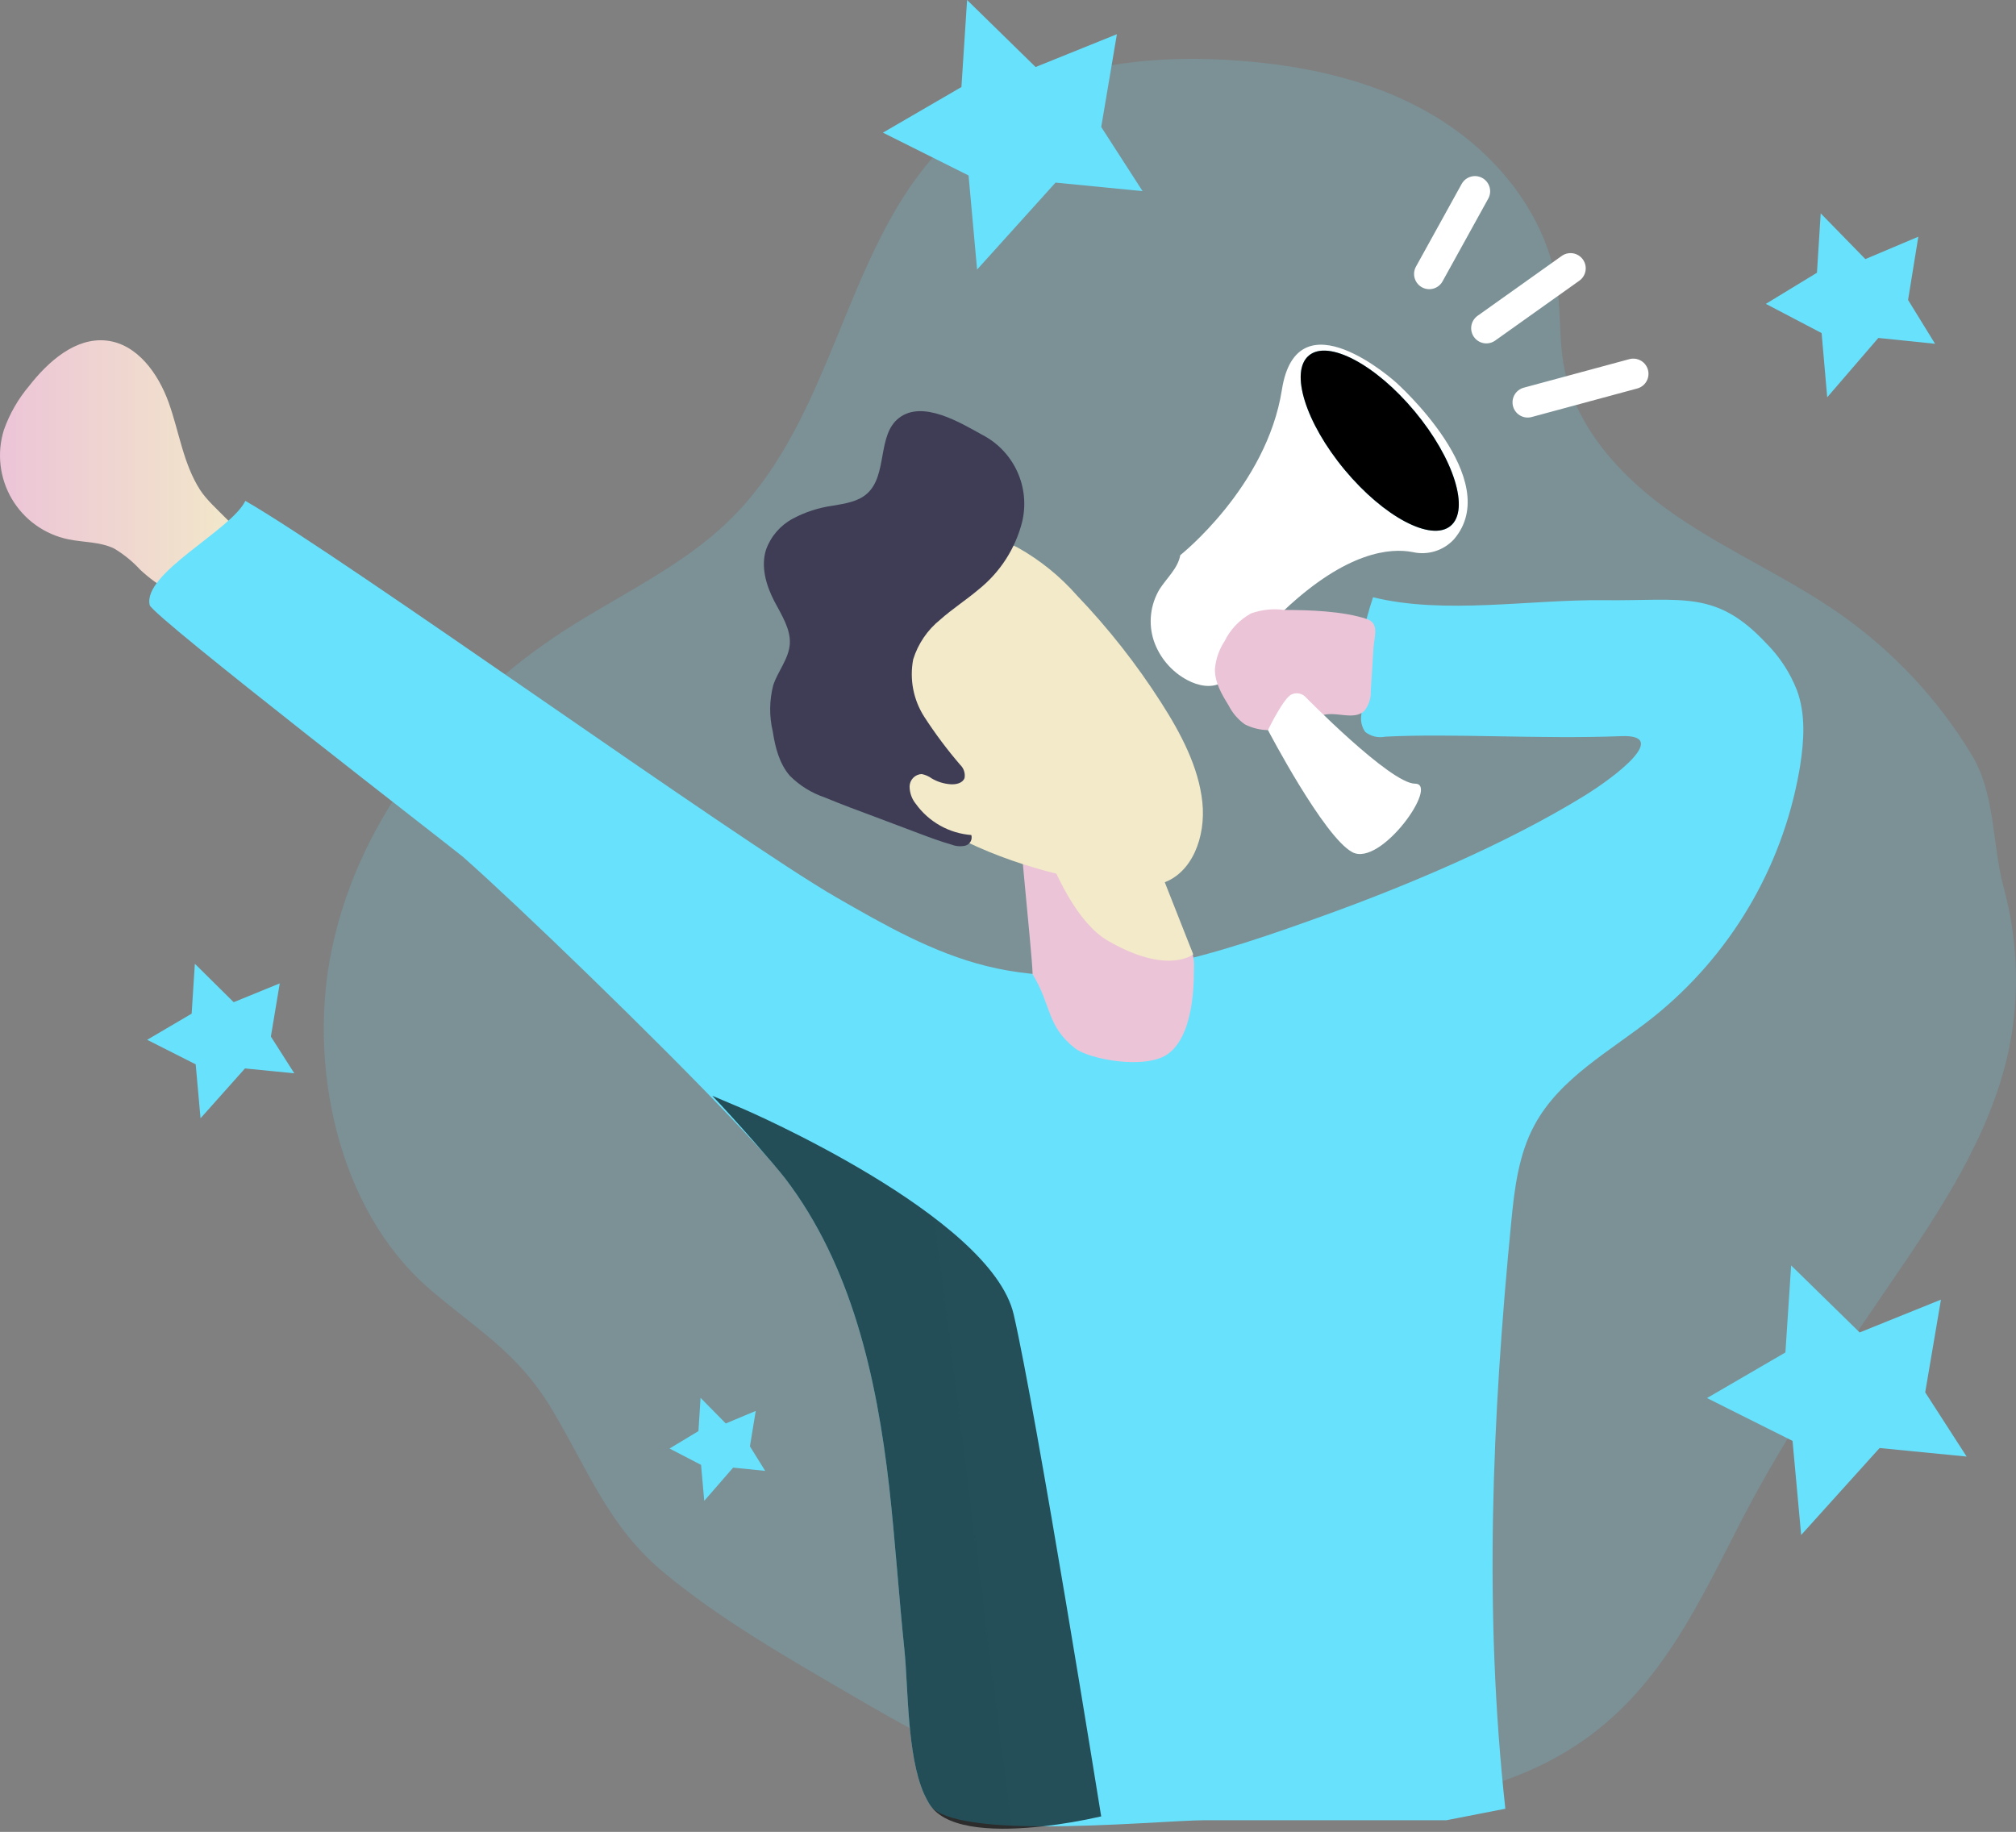 <svg width="274" height="249" viewBox="0 0 274 249" fill="none" xmlns="http://www.w3.org/2000/svg">
<rect x="0" y="0" width="274" height="249" fill="#808080" stroke="none"/>
<path opacity="0.18" d="M123.736 25.341C114.181 39.242 111.675 58.664 98.965 70.879C92.56 77.06 84.291 80.813 76.813 85.633C61.4 95.563 48.935 110.889 45.139 128.816C41.778 144.451 45.764 164.293 58.331 175.162C64.797 180.741 70.301 183.736 74.958 191.482C79.997 199.866 82.687 207.55 90.355 213.857C97.759 219.963 106.139 224.817 114.415 229.645C123.054 234.68 131.799 239.764 141.388 242.599C151.38 245.557 161.931 245.961 172.35 245.998C187.242 246.052 203.066 245.092 215.259 236.522C225.987 228.99 231.076 217.504 236.9 206.264C242.725 195.025 249.566 185.252 256.732 174.729C263.532 164.8 270.442 154.586 272.993 142.84C274.532 135.5 274.304 127.897 272.33 120.662C270.718 114.651 271.236 107.985 267.982 102.6C263.432 95.087 257.379 88.598 250.204 83.54C243.038 78.498 234.901 74.991 227.686 70.018C220.471 65.046 213.959 58.07 212.491 49.418C211.935 46.159 212.124 42.826 211.709 39.53C210.5 29.91 204.012 21.484 195.81 16.297C187.608 11.11 177.842 8.922 168.163 8.23C157.85 7.476 147.184 8.457 137.838 12.947C131.643 15.935 127.216 20.269 123.736 25.341Z" fill="#68E1FD"/>
<path d="M27.195 66.59C24.915 63.05 24.355 58.71 22.935 54.74C21.515 50.77 18.635 46.74 14.455 46.29C10.275 45.84 6.575 49.11 3.965 52.45C2.464 54.225 1.298 56.258 0.525 58.45C0.044 59.999 -0.109 61.631 0.077 63.242C0.263 64.853 0.784 66.408 1.606 67.806C2.427 69.204 3.533 70.415 4.85 71.361C6.167 72.307 7.668 72.968 9.255 73.3C11.355 73.74 13.615 73.62 15.535 74.57C16.837 75.35 18.019 76.313 19.045 77.43C21.475 79.7 24.585 81.6 27.905 81.38C30.845 81.18 34.655 78.19 33.795 74.87C32.995 71.8 28.905 69.24 27.195 66.59Z" fill="url(#paint0_linear)"/>
<path d="M244.665 104.06C244.615 104.33 244.565 104.61 244.525 104.88C242.175 118.059 235.113 129.933 224.655 138.29C218.925 142.84 212.035 146.47 208.565 152.91C206.385 156.91 205.825 161.62 205.385 166.2C202.785 192.96 201.675 219.12 204.595 245.85L196.595 247.41H163.705C160.525 247.41 150.615 248.26 141.765 248.24H141.715C134.715 248.24 128.305 247.6 126.565 245.56C126.503 245.493 126.449 245.42 126.405 245.34C126.324 245.234 126.254 245.12 126.195 245C126.115 244.86 126.025 244.72 125.945 244.56C125.865 244.4 125.765 244.2 125.675 244.01L125.585 243.83C123.245 238.53 123.455 229.34 122.915 224.18C122.155 216.84 121.675 209.45 120.855 202.11C119.155 187.24 115.755 171.98 106.665 160.11C105.355 158.41 102.955 155.74 99.915 152.53C89.115 141.12 70.165 122.85 62.915 116.46C61.745 115.46 20.715 83.75 20.345 82.25C19.345 77.91 31.415 72.08 33.345 68.08C46.845 75.84 100.135 114.17 113.615 121.94C120.155 125.7 126.795 129.51 134.125 131.32C149.535 135.13 165.565 129.65 180.505 124.24C190.755 120.53 204.445 114.86 215.215 108.24C219.865 105.39 226.945 99.8 220.345 100.06C209.265 100.49 197.405 99.66 188.275 100.13C187.8 100.229 187.309 100.222 186.838 100.11C186.366 99.997 185.924 99.782 185.545 99.48C185.069 98.796 184.882 97.951 185.025 97.13C185.435 89.07 184.095 88.85 186.615 81.18C196.355 83.58 207.995 81.46 218.015 81.58C228.745 81.7 233.225 80.13 240.065 87.45C241.876 89.264 243.292 91.433 244.225 93.82C245.425 97.06 245.195 100.64 244.665 104.06Z" fill="#68E1FD"/>
<path d="M140.345 132.43C142.945 136.67 142.215 139.43 146.125 142.5C147.965 143.95 155.785 145.5 158.845 143.18C162.665 140.25 162.215 131.89 162.285 131.32C162.312 130.376 162.098 129.44 161.665 128.6C160.398 125.85 159.283 123.032 158.325 120.16C157.354 117.256 157.219 114.137 157.935 111.16C157.095 110.337 156.096 109.694 154.999 109.271C153.902 108.848 152.73 108.654 151.555 108.7C149.322 108.997 147.197 109.839 145.365 111.15C143.935 112.15 139.485 104.99 138.565 106.45C137.765 107.77 140.275 128.94 140.345 132.43Z" fill="url(#paint1_linear)"/>
<path d="M138.315 102.61C138.315 102.61 142.495 123.19 150.595 127.88C158.695 132.57 162.175 129.72 162.175 129.72L156.015 114.11L138.315 102.61Z" fill="url(#paint2_linear)"/>
<path d="M153.055 120.35C154.707 120.563 156.385 120.454 157.995 120.03C161.995 118.72 163.915 113.79 163.415 109.03C162.915 104.27 160.495 99.68 157.815 95.5C154.481 90.283 150.646 85.403 146.365 80.93C144.083 78.335 141.378 76.144 138.365 74.45C136.382 73.425 134.205 72.832 131.976 72.71C129.748 72.587 127.518 72.938 125.435 73.74C121.472 75.43 118.247 78.485 116.345 82.35C114.262 86.272 113.498 90.76 114.165 95.15C116.875 112.06 140.535 119.34 153.055 120.35Z" fill="url(#paint3_linear)"/>
<path d="M166.105 92.74C164.695 93.61 162.835 93.22 161.375 92.44C159.221 91.296 157.585 89.371 156.805 87.06C156.43 85.903 156.309 84.68 156.449 83.472C156.588 82.264 156.986 81.1 157.615 80.06C158.615 78.52 160.095 77.24 160.415 75.46C160.415 75.46 172.155 66.16 174.225 52.98C176.295 39.8 189.735 51.98 189.735 51.98C189.735 51.98 204.615 65.19 197.595 73.32C196.895 74.073 196.008 74.628 195.026 74.93C194.043 75.232 192.997 75.27 191.995 75.04C188.995 74.46 183.085 74.92 174.575 82.91L166.105 92.74Z" fill="white"/>
<path d="M174.575 82.91C173.043 82.697 171.482 82.858 170.025 83.38C168.465 84.244 167.208 85.567 166.425 87.17C165.686 88.292 165.24 89.581 165.125 90.92C165.075 92.71 166.035 94.35 166.975 95.87C167.492 96.894 168.246 97.778 169.175 98.45C170.155 98.949 171.236 99.219 172.335 99.24C174.135 99.42 176.085 99.55 177.625 98.59C178.213 98.106 178.842 97.674 179.505 97.3C181.395 96.52 183.945 98.03 185.425 96.63C186.046 95.86 186.359 94.888 186.305 93.9L186.675 88.09C186.785 86.45 187.505 84.73 185.765 84.14C182.575 83.06 177.945 82.91 174.575 82.91Z" fill="url(#paint4_linear)"/>
<path d="M177.325 94.63C177.325 94.63 188.965 106.52 192.325 106.52C195.685 106.52 187.665 117.9 183.795 115.83C179.925 113.76 172.335 99.24 172.335 99.24C172.335 99.24 174.485 94.76 175.585 94.37C175.871 94.247 176.185 94.206 176.492 94.252C176.8 94.298 177.088 94.429 177.325 94.63V94.63Z" fill="white"/>
<path d="M197.154 71.48C199.787 69.29 197.611 62.331 192.293 55.935C186.976 49.54 180.531 46.13 177.898 48.319C175.265 50.508 177.441 57.467 182.758 63.863C188.076 70.258 194.521 73.669 197.154 71.48Z" fill="#68E1FD"/>
<path d="M197.154 71.48C199.787 69.29 197.611 62.331 192.293 55.935C186.976 49.54 180.531 46.13 177.898 48.319C175.265 50.508 177.441 57.467 182.758 63.863C188.076 70.258 194.521 73.669 197.154 71.48Z" fill="url(#paint5_linear)"/>
<path d="M138.925 70.93C138.006 74.557 135.928 77.784 133.005 80.12C131.325 81.55 129.445 82.75 127.795 84.22C126.059 85.614 124.777 87.494 124.115 89.62C123.596 92.324 124.136 95.124 125.625 97.44C127.103 99.721 128.733 101.899 130.505 103.96C130.743 104.187 130.921 104.469 131.024 104.781C131.127 105.093 131.152 105.426 131.095 105.75C130.845 106.45 129.945 106.65 129.205 106.6C128.306 106.54 127.434 106.273 126.655 105.82C126.242 105.518 125.767 105.31 125.265 105.21C124.833 105.23 124.425 105.412 124.121 105.719C123.817 106.027 123.64 106.438 123.625 106.87C123.623 107.744 123.924 108.592 124.475 109.27C125.348 110.481 126.476 111.487 127.778 112.218C129.08 112.949 130.526 113.386 132.015 113.5C132.058 113.647 132.071 113.801 132.054 113.953C132.037 114.106 131.99 114.253 131.915 114.387C131.841 114.521 131.741 114.638 131.621 114.733C131.5 114.828 131.363 114.899 131.215 114.94C130.607 115.085 129.969 115.043 129.385 114.82C127.835 114.38 126.325 113.82 124.825 113.25L119.015 111.06C116.695 110.2 114.375 109.34 112.095 108.39C110.309 107.79 108.686 106.784 107.355 105.45C105.925 103.81 105.355 101.57 105.035 99.45C104.535 97.371 104.556 95.2 105.095 93.13C105.735 91.21 107.195 89.56 107.345 87.55C107.495 85.54 106.205 83.55 105.235 81.71C104.115 79.55 103.385 77.01 104.115 74.71C104.766 72.899 106.067 71.395 107.765 70.49C109.448 69.592 111.276 69 113.165 68.74C114.805 68.45 116.575 68.22 117.825 67.11C120.685 64.59 119.175 59.11 122.185 56.81C125.395 54.32 130.545 57.47 133.535 59.12C135.62 60.207 137.283 61.96 138.259 64.099C139.236 66.238 139.47 68.642 138.925 70.93V70.93Z" fill="#3F3D56"/>
<path d="M200.465 26L194.255 37.24" stroke="white" stroke-width="4.13" stroke-miterlimit="10" stroke-linecap="round"/>
<path d="M213.455 36.47L202.015 44.61" stroke="white" stroke-width="4.13" stroke-miterlimit="10" stroke-linecap="round"/>
<path d="M221.985 50.81L207.635 54.69" stroke="white" stroke-width="4.13" stroke-miterlimit="10" stroke-linecap="round"/>
<path d="M149.665 246.89C147.058 247.483 144.421 247.933 141.765 248.24H141.715C136.065 248.87 129.055 248.87 126.565 245.56C126.503 245.493 126.449 245.42 126.405 245.34C126.324 245.234 126.254 245.12 126.195 245C126.115 244.86 126.025 244.72 125.945 244.56C125.865 244.4 125.765 244.2 125.675 244.01L125.585 243.83C123.245 238.53 123.455 229.34 122.915 224.18C122.155 216.84 121.675 209.45 120.855 202.11C119.155 187.24 115.755 171.98 106.665 160.11C105.355 158.41 99.845 152.11 96.805 148.94L101.075 150.75C101.075 150.75 134.675 165.22 137.775 178.67C140.875 192.12 149.665 246.89 149.665 246.89Z" fill="url(#paint6_linear)"/>
<path d="M243.44 172L242.66 183.83L232 190.03L243.63 195.85L244.8 208.64L255.46 196.82L267.29 197.98L261.66 189.25L263.8 176.65L252.75 181.11L243.44 172Z" fill="#68E1FD"/>
<path d="M247.456 29L246.948 37.072L240 41.302L247.58 45.273L248.342 54L255.29 45.935L263 46.727L259.331 40.77L260.725 32.173L253.524 35.216L247.456 29Z" fill="#68E1FD"/>
<path d="M95.214 190L94.927 194.52L91 196.889L95.284 199.113L95.715 204L99.642 199.484L104 199.927L101.926 196.591L102.714 191.777L98.644 193.481L95.214 190Z" fill="#68E1FD"/>
<path d="M131.44 0L130.67 11.83L120 18.03L131.64 23.85L132.8 36.64L143.46 24.82L155.29 25.98L149.67 17.26L151.8 4.65L140.75 9.11L131.44 0Z" fill="#68E1FD"/>
<path d="M26.483 131L26.047 137.78L20 141.334L26.597 144.669L27.254 152L33.296 145.225L40 145.89L36.815 140.892L38.022 133.665L31.76 136.221L26.483 131Z" fill="#68E1FD"/>
<defs>
<linearGradient id="paint0_linear" x1="0.005" y1="63.82" x2="33.915" y2="63.82" gradientUnits="userSpaceOnUse">
<stop stop-color="#ECC4D7"/>
<stop offset="0.42" stop-color="#EFD4D1"/>
<stop offset="1" stop-color="#F2EAC9"/>
</linearGradient>
<linearGradient id="paint1_linear" x1="8372.7" y1="-15032.3" x2="9088.49" y2="-14813.9" gradientUnits="userSpaceOnUse">
<stop stop-color="#ECC4D7"/>
<stop offset="0.42" stop-color="#EFD4D1"/>
<stop offset="1" stop-color="#F2EAC9"/>
</linearGradient>
<linearGradient id="paint2_linear" x1="6248.06" y1="5089.13" x2="4830.95" y2="5788.82" gradientUnits="userSpaceOnUse">
<stop stop-color="#ECC4D7"/>
<stop offset="0.42" stop-color="#EFD4D1"/>
<stop offset="1" stop-color="#F2EAC9"/>
</linearGradient>
<linearGradient id="paint3_linear" x1="27449.4" y1="58407.6" x2="29221.1" y2="57510.3" gradientUnits="userSpaceOnUse">
<stop stop-color="#ECC4D7"/>
<stop offset="0.42" stop-color="#EFD4D1"/>
<stop offset="1" stop-color="#F2EAC9"/>
</linearGradient>
<linearGradient id="paint4_linear" x1="6216.68" y1="3939.29" x2="6691.76" y2="3939.29" gradientUnits="userSpaceOnUse">
<stop stop-color="#ECC4D7"/>
<stop offset="0.42" stop-color="#EFD4D1"/>
<stop offset="1" stop-color="#F2EAC9"/>
</linearGradient>
<linearGradient id="paint5_linear" x1="3934.42" y1="6071.26" x2="3657.02" y2="6151.02" gradientUnits="userSpaceOnUse">
<stop stop-opacity="0"/>
<stop offset="0.99"/>
</linearGradient>
<linearGradient id="paint6_linear" x1="15211.1" y1="32807.9" x2="-1426" y2="34925.8" gradientUnits="userSpaceOnUse">
<stop stop-opacity="0"/>
<stop offset="0.99"/>
</linearGradient>
</defs>
</svg>
